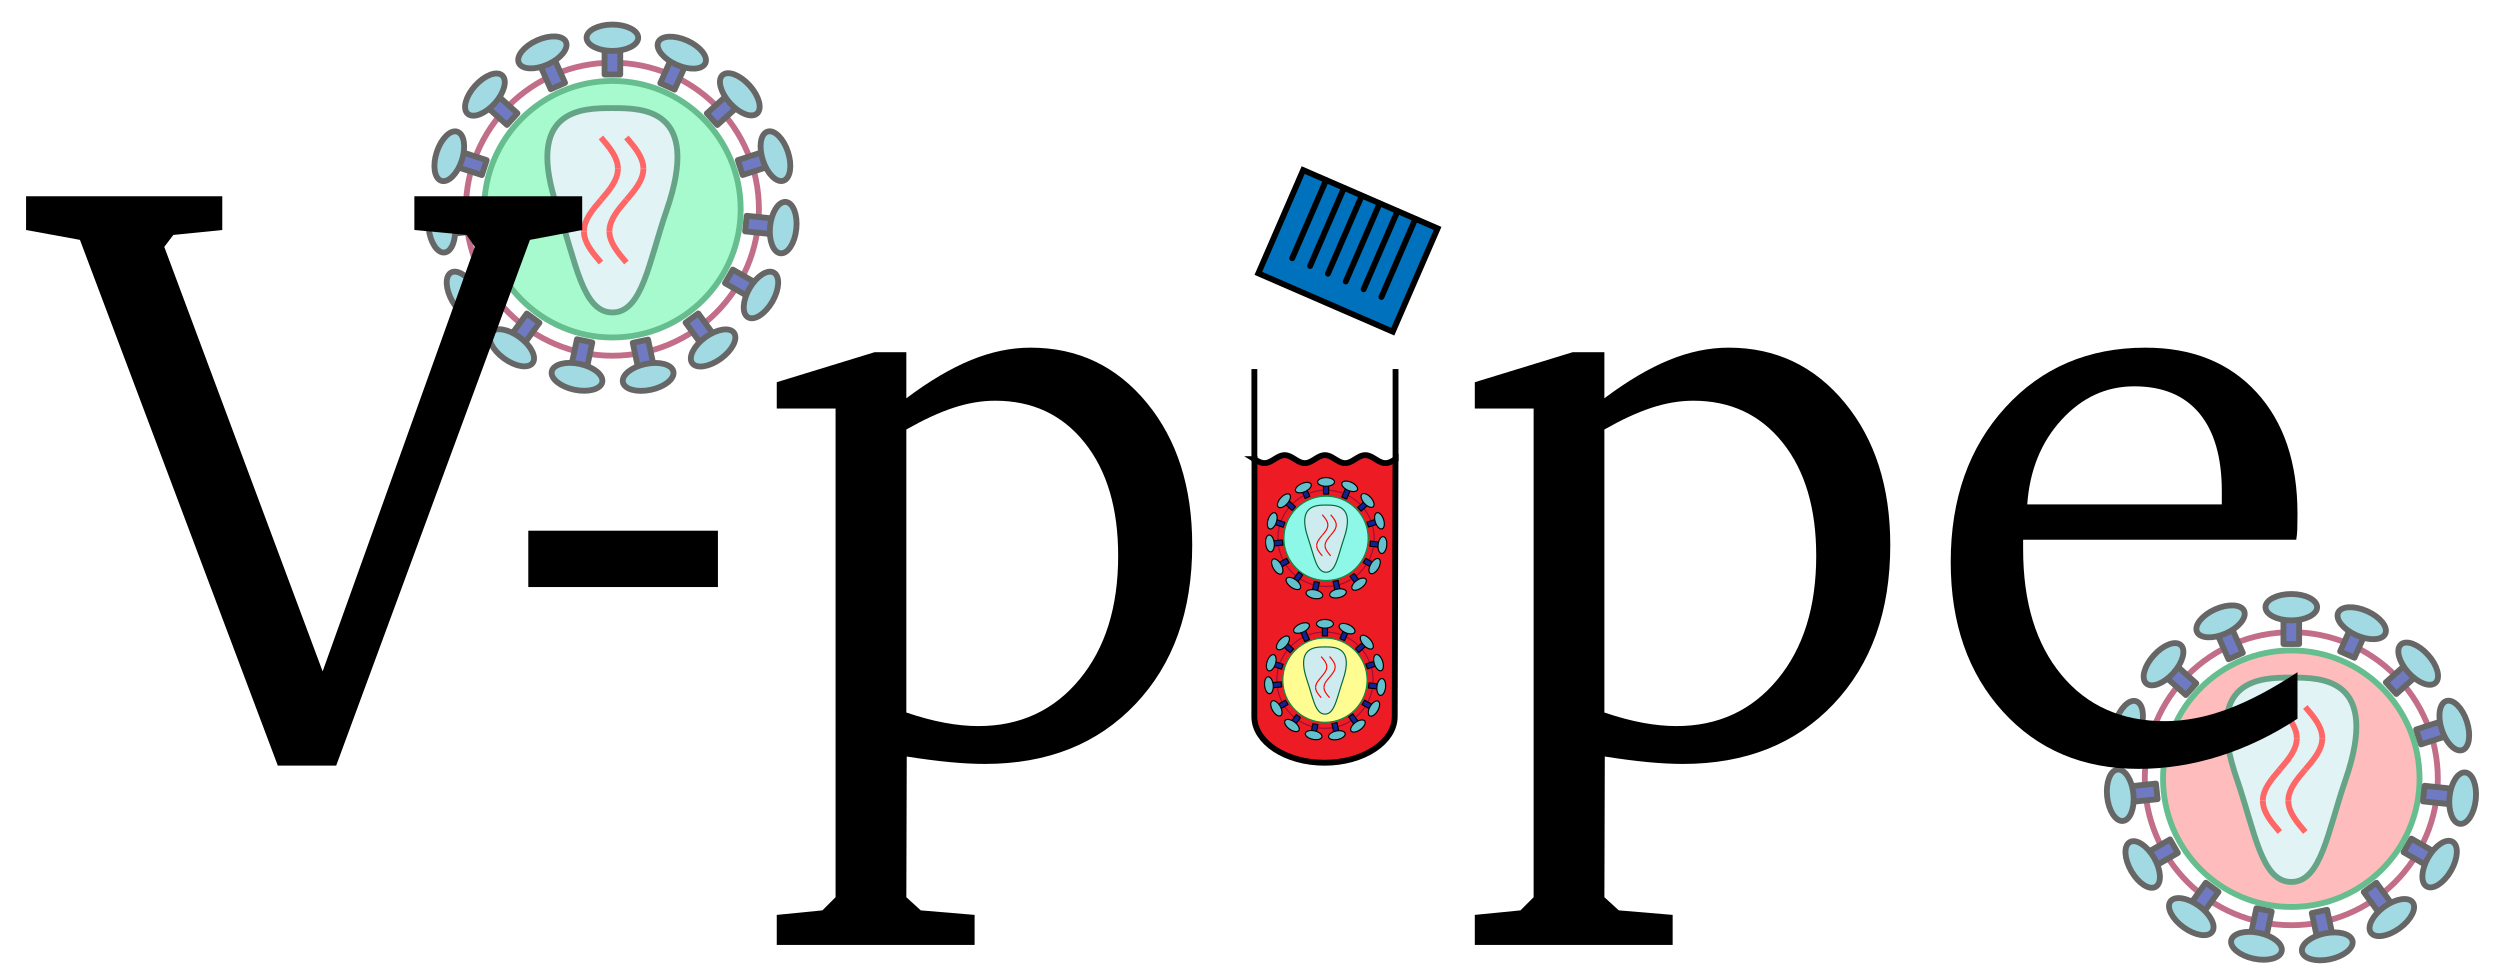 <?xml version="1.0" encoding="utf-8"?>
<!-- Generator: Adobe Illustrator 16.0.4, SVG Export Plug-In . SVG Version: 6.00 Build 0)  -->
<!DOCTYPE svg PUBLIC "-//W3C//DTD SVG 1.1//EN" "http://www.w3.org/Graphics/SVG/1.1/DTD/svg11.dtd">
<svg version="1.1" id="Layer_1" xmlns="http://www.w3.org/2000/svg" xmlns:xlink="http://www.w3.org/1999/xlink" x="0px" y="0px"
	 width="213.667px" height="82.94px" viewBox="0 0 213.667 82.94" enable-background="new 0 0 213.667 82.94" xml:space="preserve">
<g opacity="0.6">
	<circle fill="#6DF7AB" stroke="#009245" stroke-width="0.5" stroke-miterlimit="10" cx="52.34" cy="17.88" r="10.963"/>
	<path fill="#CEEBEF" stroke="#006837" stroke-width="0.5" stroke-miterlimit="10" d="M56.975,17.973
		c3.015-8.734-2.075-8.734-4.635-8.734c-2.56,0-7.65,0-4.635,8.734c1.521,4.406,2.076,8.733,4.635,8.733
		C54.9,26.707,55.455,22.379,56.975,17.973z"/>
	<g>
		<path fill="none" stroke="#FF0000" stroke-width="0.5" stroke-miterlimit="10" d="M51.359,22.437
			c-0.726-0.851-1.452-1.696-1.452-2.672"/>
		<path fill="none" stroke="#FF0000" stroke-width="0.5" stroke-miterlimit="10" d="M49.907,19.765c0-0.976,0.726-1.822,1.452-2.672
			"/>
		<path fill="none" stroke="#FF0000" stroke-width="0.5" stroke-miterlimit="10" d="M51.359,17.093
			c0.726-0.851,1.452-1.697,1.452-2.673"/>
		<path fill="none" stroke="#FF0000" stroke-width="0.5" stroke-miterlimit="10" d="M52.811,14.42c0-0.976-0.726-1.821-1.452-2.672"
			/>
	</g>
	<g>
		<path fill="none" stroke="#FF0000" stroke-width="0.5" stroke-miterlimit="10" d="M53.536,22.437
			c-0.726-0.851-1.452-1.696-1.452-2.672"/>
		<path fill="none" stroke="#FF0000" stroke-width="0.5" stroke-miterlimit="10" d="M52.084,19.765c0-0.976,0.726-1.822,1.452-2.672
			"/>
		<path fill="none" stroke="#FF0000" stroke-width="0.5" stroke-miterlimit="10" d="M53.536,17.093
			c0.726-0.851,1.452-1.697,1.452-2.673"/>
		<path fill="none" stroke="#FF0000" stroke-width="0.5" stroke-miterlimit="10" d="M54.988,14.42c0-0.976-0.726-1.821-1.452-2.672"
			/>
	</g>
	<circle fill="none" stroke="#990E39" stroke-width="0.5" stroke-miterlimit="10" cx="52.34" cy="17.88" r="12.522"/>
	<g>
		
			<rect x="51.67" y="3.476" fill="#112299" stroke="#000000" stroke-width="0.5" stroke-linejoin="round" stroke-miterlimit="2" width="1.34" height="2.893"/>
		
			<ellipse fill="#63C1CE" stroke="#000000" stroke-width="0.5" stroke-miterlimit="10" cx="52.34" cy="3.226" rx="2.206" ry="1.127"/>
	</g>
	<g>
		
			<rect x="46.399" y="4.596" transform="matrix(0.914 -0.407 0.407 0.914 1.611 19.664)" fill="#112299" stroke="#000000" stroke-width="0.5" stroke-linejoin="round" stroke-miterlimit="2" width="1.34" height="2.893"/>
		
			<ellipse transform="matrix(0.913 -0.407 0.407 0.913 2.183 19.253)" fill="#63C1CE" stroke="#000000" stroke-width="0.5" stroke-miterlimit="10" cx="46.379" cy="4.493" rx="2.206" ry="1.128"/>
	</g>
	<g>
		
			<rect x="42.04" y="7.763" transform="matrix(0.669 -0.743 0.743 0.669 7.286 34.785)" fill="#112299" stroke="#000000" stroke-width="0.5" stroke-linejoin="round" stroke-miterlimit="2" width="1.34" height="2.892"/>
		
			<ellipse transform="matrix(0.669 -0.743 0.743 0.669 7.716 33.477)" fill="#63C1CE" stroke="#000000" stroke-width="0.5" stroke-miterlimit="10" cx="41.449" cy="8.075" rx="2.206" ry="1.127"/>
	</g>
	<g>
		
			<rect x="39.345" y="12.43" transform="matrix(0.309 -0.951 0.951 0.309 14.454 47.645)" fill="#112299" stroke="#000000" stroke-width="0.5" stroke-linejoin="round" stroke-miterlimit="2" width="1.34" height="2.892"/>
		
			<ellipse transform="matrix(0.309 -0.951 0.951 0.309 13.835 45.748)" fill="#63C1CE" stroke="#000000" stroke-width="0.5" stroke-miterlimit="10" cx="38.402" cy="13.352" rx="2.206" ry="1.128"/>
	</g>
	<g>
		
			<rect x="38.782" y="17.789" transform="matrix(-0.104 -0.995 0.995 -0.104 24.433 60.476)" fill="#112299" stroke="#000000" stroke-width="0.5" stroke-linejoin="round" stroke-miterlimit="2" width="1.34" height="2.892"/>
		
			<ellipse transform="matrix(-0.105 -0.995 0.995 -0.105 22.408 59.001)" fill="#63C1CE" stroke="#000000" stroke-width="0.5" stroke-miterlimit="10" cx="37.765" cy="19.413" rx="2.206" ry="1.128"/>
	</g>
	<g>
		
			<rect x="40.447" y="22.914" transform="matrix(-0.5 -0.866 0.866 -0.5 40.58 72.148)" fill="#112299" stroke="#000000" stroke-width="0.5" stroke-linejoin="round" stroke-miterlimit="2" width="1.341" height="2.892"/>
		
			<ellipse transform="matrix(-0.5 -0.866 0.866 -0.5 37.644 72.149)" fill="#63C1CE" stroke="#000000" stroke-width="0.5" stroke-miterlimit="10" cx="39.648" cy="25.208" rx="2.206" ry="1.127"/>
	</g>
	<g>
		
			<rect x="44.053" y="26.918" transform="matrix(-0.809 -0.588 0.588 -0.809 64.216 77.605)" fill="#112299" stroke="#000000" stroke-width="0.5" stroke-linejoin="round" stroke-miterlimit="2" width="1.34" height="2.892"/>
		
			<ellipse transform="matrix(-0.809 -0.588 0.588 -0.809 61.629 79.494)" fill="#63C1CE" stroke="#000000" stroke-width="0.5" stroke-miterlimit="10" cx="43.726" cy="29.737" rx="2.206" ry="1.128"/>
	</g>
	<g>
		
			<rect x="48.975" y="29.11" transform="matrix(-0.978 -0.208 0.208 -0.978 91.863 70.756)" fill="#112299" stroke="#000000" stroke-width="0.5" stroke-linejoin="round" stroke-miterlimit="2" width="1.34" height="2.892"/>
		
			<ellipse transform="matrix(-0.978 -0.208 0.208 -0.978 90.822 73.964)" fill="#63C1CE" stroke="#000000" stroke-width="0.5" stroke-miterlimit="10" cx="49.292" cy="32.215" rx="2.206" ry="1.127"/>
	</g>
	<g>
		
			<rect x="54.364" y="29.11" transform="matrix(-0.978 0.208 -0.208 -0.978 115.214 49.013)" fill="#112299" stroke="#000000" stroke-width="0.5" stroke-linejoin="round" stroke-miterlimit="2" width="1.34" height="2.892"/>
		
			<ellipse transform="matrix(-0.978 0.208 -0.208 -0.978 116.264 52.2)" fill="#63C1CE" stroke="#000000" stroke-width="0.5" stroke-miterlimit="10" cx="55.386" cy="32.215" rx="2.206" ry="1.127"/>
	</g>
	<g>
		
			<rect x="59.286" y="26.918" transform="matrix(-0.809 0.587 -0.587 -0.809 125.14 16.102)" fill="#112299" stroke="#000000" stroke-width="0.5" stroke-linejoin="round" stroke-miterlimit="2" width="1.34" height="2.892"/>
		
			<ellipse transform="matrix(-0.809 0.588 -0.588 -0.809 127.744 17.956)" fill="#63C1CE" stroke="#000000" stroke-width="0.5" stroke-miterlimit="10" cx="60.954" cy="29.737" rx="2.206" ry="1.128"/>
	</g>
	<g>
		
			<rect x="62.892" y="22.914" transform="matrix(-0.5 0.866 -0.866 -0.5 116.427 -18.521)" fill="#112299" stroke="#000000" stroke-width="0.5" stroke-linejoin="round" stroke-miterlimit="2" width="1.341" height="2.893"/>
		
			<ellipse transform="matrix(-0.5 0.866 -0.866 -0.5 119.382 -18.502)" fill="#63C1CE" stroke="#000000" stroke-width="0.5" stroke-miterlimit="10" cx="65.031" cy="25.208" rx="2.206" ry="1.128"/>
	</g>
	<g>
		
			<rect x="64.557" y="17.789" transform="matrix(-0.105 0.995 -0.995 -0.105 91.177 -43.623)" fill="#112299" stroke="#000000" stroke-width="0.5" stroke-linejoin="round" stroke-miterlimit="2" width="1.34" height="2.892"/>
		
			<ellipse transform="matrix(-0.104 0.995 -0.995 -0.104 93.212 -45.106)" fill="#63C1CE" stroke="#000000" stroke-width="0.5" stroke-miterlimit="10" cx="66.914" cy="19.413" rx="2.206" ry="1.127"/>
	</g>
	<g>
		
			<rect x="63.994" y="12.43" transform="matrix(0.309 0.951 -0.951 0.309 57.857 -51.909)" fill="#112299" stroke="#000000" stroke-width="0.5" stroke-linejoin="round" stroke-miterlimit="2" width="1.34" height="2.892"/>
		
			<ellipse transform="matrix(0.309 0.951 -0.951 0.309 58.493 -53.807)" fill="#63C1CE" stroke="#000000" stroke-width="0.5" stroke-miterlimit="10" cx="66.277" cy="13.352" rx="2.206" ry="1.128"/>
	</g>
	<g>
		
			<rect x="61.3" y="7.763" transform="matrix(0.669 0.743 -0.743 0.669 27.32 -42.987)" fill="#112299" stroke="#000000" stroke-width="0.5" stroke-linejoin="round" stroke-miterlimit="2" width="1.34" height="2.893"/>
		
			<ellipse transform="matrix(0.669 0.743 -0.743 0.669 26.927 -44.321)" fill="#63C1CE" stroke="#000000" stroke-width="0.5" stroke-miterlimit="10" cx="63.23" cy="8.075" rx="2.206" ry="1.127"/>
	</g>
	<g>
		
			<rect x="56.94" y="4.596" transform="matrix(0.914 0.407 -0.407 0.914 7.437 -22.907)" fill="#112299" stroke="#000000" stroke-width="0.5" stroke-linejoin="round" stroke-miterlimit="2" width="1.34" height="2.893"/>
		
			<ellipse transform="matrix(0.913 0.407 -0.407 0.913 6.871 -23.33)" fill="#63C1CE" stroke="#000000" stroke-width="0.5" stroke-miterlimit="10" cx="58.3" cy="4.493" rx="2.206" ry="1.128"/>
	</g>
</g>
<g opacity="0.6">
	<circle fill="#FF8F8F" stroke="#009245" stroke-width="0.5" stroke-miterlimit="10" cx="195.83" cy="66.552" r="10.962"/>
	<path fill="#CEEBEF" stroke="#006837" stroke-width="0.5" stroke-miterlimit="10" d="M200.465,66.645
		c3.015-8.734-2.075-8.734-4.635-8.734s-7.65,0-4.635,8.734c1.521,4.406,2.075,8.733,4.635,8.733S198.944,71.051,200.465,66.645z"/>
	<g>
		<path fill="none" stroke="#FF0000" stroke-width="0.5" stroke-miterlimit="10" d="M194.849,71.108
			c-0.726-0.851-1.452-1.697-1.452-2.672"/>
		<path fill="none" stroke="#FF0000" stroke-width="0.5" stroke-miterlimit="10" d="M193.397,68.437
			c0-0.976,0.726-1.822,1.452-2.673"/>
		<path fill="none" stroke="#FF0000" stroke-width="0.5" stroke-miterlimit="10" d="M194.849,65.764
			c0.726-0.851,1.452-1.696,1.452-2.672"/>
		<path fill="none" stroke="#FF0000" stroke-width="0.5" stroke-miterlimit="10" d="M196.3,63.092c0-0.976-0.726-1.821-1.452-2.672"
			/>
	</g>
	<g>
		<path fill="none" stroke="#FF0000" stroke-width="0.5" stroke-miterlimit="10" d="M197.026,71.108
			c-0.726-0.851-1.452-1.697-1.452-2.672"/>
		<path fill="none" stroke="#FF0000" stroke-width="0.5" stroke-miterlimit="10" d="M195.574,68.437
			c0-0.976,0.726-1.822,1.452-2.673"/>
		<path fill="none" stroke="#FF0000" stroke-width="0.5" stroke-miterlimit="10" d="M197.026,65.764
			c0.726-0.851,1.452-1.696,1.452-2.672"/>
		<path fill="none" stroke="#FF0000" stroke-width="0.5" stroke-miterlimit="10" d="M198.478,63.092
			c0-0.976-0.726-1.821-1.452-2.672"/>
	</g>
	<circle fill="none" stroke="#990E39" stroke-width="0.5" stroke-miterlimit="10" cx="195.83" cy="66.552" r="12.522"/>
	<g>
		
			<rect x="195.16" y="52.147" fill="#112299" stroke="#000000" stroke-width="0.5" stroke-linejoin="round" stroke-miterlimit="2" width="1.34" height="2.892"/>
		
			<ellipse fill="#63C1CE" stroke="#000000" stroke-width="0.5" stroke-miterlimit="10" cx="195.83" cy="51.896" rx="2.206" ry="1.128"/>
	</g>
	<g>
		
			<rect x="189.889" y="53.267" transform="matrix(0.913 -0.407 0.407 0.913 -5.763 82.356)" fill="#112299" stroke="#000000" stroke-width="0.5" stroke-linejoin="round" stroke-miterlimit="2" width="1.34" height="2.893"/>
		
			<ellipse transform="matrix(0.913 -0.407 0.407 0.913 -5.206 81.844)" fill="#63C1CE" stroke="#000000" stroke-width="0.5" stroke-miterlimit="10" cx="189.869" cy="53.164" rx="2.206" ry="1.127"/>
	</g>
	<g>
		
			<rect x="185.53" y="56.435" transform="matrix(0.669 -0.743 0.743 0.669 18.616 157.562)" fill="#112299" stroke="#000000" stroke-width="0.5" stroke-linejoin="round" stroke-miterlimit="2" width="1.34" height="2.892"/>
		
			<ellipse transform="matrix(0.669 -0.743 0.743 0.669 19.023 156.216)" fill="#63C1CE" stroke="#000000" stroke-width="0.5" stroke-miterlimit="10" cx="184.939" cy="56.746" rx="2.206" ry="1.128"/>
	</g>
	<g>
		
			<rect x="182.835" y="61.101" transform="matrix(0.309 -0.951 0.951 0.309 67.315 217.745)" fill="#112299" stroke="#000000" stroke-width="0.5" stroke-linejoin="round" stroke-miterlimit="2" width="1.34" height="2.893"/>
		
			<ellipse transform="matrix(0.309 -0.951 0.951 0.309 66.692 215.843)" fill="#63C1CE" stroke="#000000" stroke-width="0.5" stroke-miterlimit="10" cx="181.892" cy="62.023" rx="2.206" ry="1.128"/>
	</g>
	<g>
		
			<rect x="182.272" y="66.46" transform="matrix(-0.105 -0.995 0.995 -0.105 134.535 256.945)" fill="#112299" stroke="#000000" stroke-width="0.5" stroke-linejoin="round" stroke-miterlimit="2" width="1.34" height="2.892"/>
		
			<ellipse transform="matrix(-0.105 -0.995 0.995 -0.105 132.501 255.465)" fill="#63C1CE" stroke="#000000" stroke-width="0.5" stroke-miterlimit="10" cx="181.255" cy="68.083" rx="2.206" ry="1.128"/>
	</g>
	<g>
		
			<rect x="183.937" y="71.585" transform="matrix(-0.5 -0.866 0.866 -0.5 213.606 269.429)" fill="#112299" stroke="#000000" stroke-width="0.5" stroke-linejoin="round" stroke-miterlimit="2" width="1.341" height="2.892"/>
		
			<ellipse transform="matrix(-0.5 -0.866 0.866 -0.5 210.719 269.422)" fill="#63C1CE" stroke="#000000" stroke-width="0.5" stroke-miterlimit="10" cx="183.138" cy="73.879" rx="2.206" ry="1.128"/>
	</g>
	<g>
		
			<rect x="187.542" y="75.589" transform="matrix(-0.809 -0.588 0.588 -0.809 295.182 249.997)" fill="#112299" stroke="#000000" stroke-width="0.5" stroke-linejoin="round" stroke-miterlimit="2" width="1.341" height="2.892"/>
		
			<ellipse transform="matrix(-0.809 -0.588 0.588 -0.809 292.635 251.856)" fill="#63C1CE" stroke="#000000" stroke-width="0.5" stroke-miterlimit="10" cx="187.215" cy="78.408" rx="2.206" ry="1.128"/>
	</g>
	<g>
		
			<rect x="192.465" y="77.781" transform="matrix(-0.978 -0.208 0.208 -0.978 365.607 196.835)" fill="#112299" stroke="#000000" stroke-width="0.5" stroke-linejoin="round" stroke-miterlimit="2" width="1.34" height="2.892"/>
		
			<ellipse transform="matrix(-0.978 -0.208 0.208 -0.978 364.569 200.04)" fill="#63C1CE" stroke="#000000" stroke-width="0.5" stroke-miterlimit="10" cx="192.783" cy="80.887" rx="2.206" ry="1.127"/>
	</g>
	<g>
		
			<rect x="197.853" y="77.781" transform="matrix(-0.978 0.208 -0.208 -0.978 409.172 115.502)" fill="#112299" stroke="#000000" stroke-width="0.5" stroke-linejoin="round" stroke-miterlimit="2" width="1.34" height="2.892"/>
		
			<ellipse transform="matrix(-0.978 0.208 -0.208 -0.978 410.23 118.624)" fill="#63C1CE" stroke="#000000" stroke-width="0.5" stroke-miterlimit="10" cx="198.876" cy="80.887" rx="2.206" ry="1.127"/>
	</g>
	<g>
		
			<rect x="202.776" y="75.589" transform="matrix(-0.809 0.588 -0.588 -0.809 413.3 19.709)" fill="#112299" stroke="#000000" stroke-width="0.5" stroke-linejoin="round" stroke-miterlimit="2" width="1.34" height="2.892"/>
		
			<ellipse transform="matrix(-0.809 0.588 -0.588 -0.809 415.921 21.641)" fill="#63C1CE" stroke="#000000" stroke-width="0.5" stroke-miterlimit="10" cx="204.444" cy="78.408" rx="2.206" ry="1.128"/>
	</g>
	<g>
		
			<rect x="206.382" y="71.585" transform="matrix(-0.5 0.866 -0.866 -0.5 373.783 -69.815)" fill="#112299" stroke="#000000" stroke-width="0.5" stroke-linejoin="round" stroke-miterlimit="2" width="1.341" height="2.892"/>
		
			<ellipse transform="matrix(-0.5 0.866 -0.866 -0.5 376.745 -69.787)" fill="#63C1CE" stroke="#000000" stroke-width="0.5" stroke-miterlimit="10" cx="208.521" cy="73.879" rx="2.206" ry="1.127"/>
	</g>
	<g>
		
			<rect x="208.047" y="66.461" transform="matrix(-0.105 0.995 -0.995 -0.105 298.074 -132.567)" fill="#112299" stroke="#000000" stroke-width="0.5" stroke-linejoin="round" stroke-miterlimit="2" width="1.34" height="2.892"/>
		
			<ellipse transform="matrix(-0.104 0.995 -0.995 -0.104 300.098 -134.056)" fill="#63C1CE" stroke="#000000" stroke-width="0.5" stroke-miterlimit="10" cx="210.404" cy="68.083" rx="2.206" ry="1.128"/>
	</g>
	<g>
		
			<rect x="207.484" y="61.102" transform="matrix(0.309 0.951 -0.951 0.309 203.245 -154.745)" fill="#112299" stroke="#000000" stroke-width="0.5" stroke-linejoin="round" stroke-miterlimit="2" width="1.34" height="2.892"/>
		
			<ellipse transform="matrix(0.309 0.951 -0.951 0.309 203.927 -156.643)" fill="#63C1CE" stroke="#000000" stroke-width="0.5" stroke-miterlimit="10" cx="209.768" cy="62.023" rx="2.206" ry="1.128"/>
	</g>
	<g>
		
			<rect x="204.79" y="56.435" transform="matrix(0.669 0.743 -0.743 0.669 110.985 -133.531)" fill="#112299" stroke="#000000" stroke-width="0.5" stroke-linejoin="round" stroke-miterlimit="2" width="1.34" height="2.892"/>
		
			<ellipse transform="matrix(0.669 0.743 -0.743 0.669 110.541 -134.834)" fill="#63C1CE" stroke="#000000" stroke-width="0.5" stroke-miterlimit="10" cx="206.72" cy="56.746" rx="2.206" ry="1.128"/>
	</g>
	<g>
		
			<rect x="200.43" y="53.267" transform="matrix(0.914 0.406 -0.406 0.914 39.612 -77.031)" fill="#112299" stroke="#000000" stroke-width="0.5" stroke-linejoin="round" stroke-miterlimit="2" width="1.34" height="2.893"/>
		
			<ellipse transform="matrix(0.914 0.407 -0.407 0.914 39.051 -77.457)" fill="#63C1CE" stroke="#000000" stroke-width="0.5" stroke-miterlimit="10" cx="201.79" cy="53.164" rx="2.206" ry="1.127"/>
	</g>
</g>
<g>
	<path fill="#ED1C24" stroke="#000000" stroke-width="0.5" stroke-linecap="round" stroke-miterlimit="10" d="M107.207,39.239
		c0,0,0.088,0.055,0.122,0.075c0.034,0.021,0.087,0.053,0.122,0.071c0.034,0.019,0.087,0.048,0.121,0.064
		c0.034,0.016,0.088,0.04,0.122,0.054c0.034,0.013,0.088,0.031,0.122,0.041s0.088,0.021,0.122,0.026
		c0.034,0.005,0.087,0.009,0.122,0.01c0.034,0,0.088-0.003,0.122-0.007s0.088-0.015,0.122-0.024
		c0.034-0.008,0.088-0.025,0.123-0.038c0.033-0.013,0.087-0.036,0.121-0.052c0.034-0.016,0.088-0.044,0.122-0.062
		c0.034-0.019,0.088-0.051,0.122-0.07c0.034-0.021,0.088-0.054,0.122-0.075c0.034-0.021,0.088-0.055,0.122-0.075
		c0.034-0.021,0.088-0.053,0.122-0.073c0.034-0.019,0.088-0.048,0.122-0.065c0.034-0.017,0.088-0.042,0.122-0.056
		c0.034-0.014,0.088-0.033,0.122-0.042s0.088-0.023,0.122-0.028s0.088-0.011,0.122-0.012s0.087,0.001,0.122,0.004
		c0.034,0.004,0.087,0.013,0.122,0.021c0.034,0.008,0.088,0.024,0.122,0.037c0.034,0.012,0.088,0.035,0.123,0.05
		c0.033,0.016,0.088,0.043,0.122,0.061c0.034,0.019,0.088,0.05,0.122,0.07c0.034,0.02,0.088,0.053,0.122,0.074
		s0.088,0.055,0.122,0.075s0.088,0.053,0.122,0.073c0.034,0.019,0.088,0.049,0.123,0.067c0.034,0.017,0.087,0.042,0.121,0.057
		c0.034,0.014,0.088,0.035,0.122,0.045c0.034,0.01,0.088,0.024,0.122,0.03s0.088,0.013,0.122,0.015c0.034,0.001,0.088,0,0.122-0.002
		s0.088-0.012,0.122-0.019c0.034-0.007,0.088-0.022,0.122-0.034c0.034-0.012,0.087-0.034,0.121-0.048
		c0.035-0.015,0.088-0.042,0.123-0.06c0.033-0.018,0.088-0.049,0.122-0.069c0.034-0.02,0.088-0.053,0.122-0.074
		c0.034-0.021,0.087-0.055,0.122-0.075c0.034-0.021,0.088-0.054,0.122-0.073s0.088-0.05,0.122-0.068
		c0.034-0.017,0.088-0.044,0.122-0.059c0.033-0.015,0.087-0.036,0.122-0.047c0.034-0.011,0.088-0.026,0.122-0.032
		c0.034-0.007,0.088-0.015,0.122-0.017s0.088-0.002,0.122,0s0.088,0.01,0.122,0.016c0.034,0.007,0.087,0.021,0.122,0.033
		c0.034,0.011,0.088,0.032,0.122,0.046c0.034,0.015,0.088,0.041,0.122,0.059c0.034,0.018,0.088,0.048,0.122,0.067
		s0.088,0.053,0.122,0.073c0.034,0.021,0.088,0.055,0.122,0.075c0.034,0.021,0.088,0.055,0.122,0.074
		c0.034,0.02,0.088,0.051,0.122,0.069c0.034,0.018,0.087,0.044,0.121,0.06c0.035,0.015,0.088,0.037,0.122,0.049
		c0.034,0.011,0.088,0.027,0.122,0.035c0.034,0.007,0.088,0.016,0.122,0.019c0.034,0.003,0.088,0.004,0.122,0.003
		c0.034-0.002,0.088-0.008,0.122-0.014c0.034-0.006,0.088-0.02,0.122-0.03c0.034-0.011,0.088-0.031,0.123-0.045
		c0.033-0.014,0.087-0.04,0.121-0.057c0.035-0.017,0.088-0.047,0.122-0.066c0.034-0.02,0.088-0.052,0.122-0.073
		s0.088-0.055,0.122-0.075c0.034-0.021,0.088-0.055,0.122-0.074c0.034-0.021,0.087-0.052,0.122-0.07
		c0.034-0.019,0.088-0.046,0.122-0.062c0.034-0.016,0.088-0.039,0.122-0.051c0.034-0.012,0.088-0.029,0.123-0.037
		c0.033-0.008,0.087-0.018,0.121-0.021c0.034-0.004,0.088-0.006,0.122-0.005s0.088,0.006,0.122,0.011
		c0.034,0.006,0.088,0.018,0.122,0.028s0.087,0.029,0.121,0.043c0.035,0.013,0.088,0.039,0.123,0.055
		c0.033,0.017,0.088,0.046,0.122,0.065c0.034,0.02,0.088,0.052,0.122,0.072s0.088,0.054,0.122,0.075
		c0.034,0.021,0.088,0.054,0.122,0.074c0.034,0.021,0.088,0.053,0.122,0.071c0.034,0.019,0.088,0.047,0.122,0.063
		c0.034,0.016,0.088,0.04,0.121,0.052c0.035,0.012,0.088,0.03,0.122,0.039c0.034,0.009,0.088,0.02,0.122,0.024
		c0.034,0.004,0.088,0.007,0.122,0.007c0.034,0,0.088-0.005,0.122-0.009c0.034-0.005,0.088-0.017,0.122-0.025
		c0.034-0.009,0.088-0.027,0.122-0.041s0.088-0.038,0.122-0.054c0.034-0.016,0.088-0.045,0.122-0.064
		c0.034-0.019,0.088-0.051,0.122-0.071c0.034-0.021,0.122-0.075,0.122-0.075l-0.066,22c0,2.18-2.687,3.948-6,3.948s-6-1.768-6-3.948
		V39.239z"/>
	
		<line fill="none" stroke="#000000" stroke-width="0.5" stroke-miterlimit="10" x1="107.207" y1="39.416" x2="107.207" y2="31.542"/>
	
		<line fill="none" stroke="#000000" stroke-width="0.5" stroke-miterlimit="10" x1="119.273" y1="39.418" x2="119.273" y2="31.542"/>
</g>
<g>
	
		<rect x="108.964" y="16.673" transform="matrix(0.917 0.398 -0.398 0.917 18.094 -44.12)" fill="#0071BC" stroke="#000000" stroke-width="0.5" stroke-linecap="round" stroke-miterlimit="10" width="12.528" height="9.625"/>
	
		<line fill="none" stroke="#000000" stroke-width="0.5" stroke-linecap="round" stroke-miterlimit="10" x1="113.333" y1="15.416" x2="110.443" y2="22.072"/>
	
		<line fill="none" stroke="#000000" stroke-width="0.5" stroke-linecap="round" stroke-miterlimit="10" x1="116.384" y1="16.74" x2="113.493" y2="23.396"/>
	
		<line fill="none" stroke="#000000" stroke-width="0.5" stroke-linecap="round" stroke-miterlimit="10" x1="119.434" y1="18.065" x2="116.544" y2="24.722"/>
	
		<line fill="none" stroke="#000000" stroke-width="0.5" stroke-linecap="round" stroke-miterlimit="10" x1="117.907" y1="17.402" x2="115.017" y2="24.059"/>
	
		<line fill="none" stroke="#000000" stroke-width="0.5" stroke-linecap="round" stroke-miterlimit="10" x1="120.958" y1="18.727" x2="118.067" y2="25.383"/>
	
		<line fill="none" stroke="#000000" stroke-width="0.5" stroke-linecap="round" stroke-miterlimit="10" x1="114.86" y1="16.078" x2="111.969" y2="22.735"/>
</g>
<g>
	<circle fill="#FFFC92" stroke="#009245" stroke-width="0.1" stroke-miterlimit="10" cx="113.24" cy="58.131" r="3.603"/>
	<path fill="#CEEBEF" stroke="#006837" stroke-width="0.1" stroke-miterlimit="10" d="M114.763,58.162
		c0.991-2.871-0.682-2.871-1.524-2.871c-0.841,0-2.514,0-1.523,2.871c0.5,1.448,0.682,2.871,1.523,2.871
		C114.081,61.032,114.263,59.61,114.763,58.162z"/>
	<g>
		<path fill="none" stroke="#FF0000" stroke-width="0.1" stroke-miterlimit="10" d="M112.917,59.629
			c-0.239-0.28-0.477-0.558-0.477-0.878"/>
		<path fill="none" stroke="#FF0000" stroke-width="0.1" stroke-miterlimit="10" d="M112.44,58.75c0-0.32,0.238-0.599,0.477-0.878"
			/>
		<path fill="none" stroke="#FF0000" stroke-width="0.1" stroke-miterlimit="10" d="M112.917,57.873
			c0.239-0.28,0.477-0.558,0.477-0.878"/>
		<path fill="none" stroke="#FF0000" stroke-width="0.1" stroke-miterlimit="10" d="M113.394,56.994c0-0.32-0.238-0.599-0.477-0.878
			"/>
	</g>
	<g>
		<path fill="none" stroke="#FF0000" stroke-width="0.1" stroke-miterlimit="10" d="M113.633,59.629
			c-0.239-0.28-0.477-0.558-0.477-0.878"/>
		<path fill="none" stroke="#FF0000" stroke-width="0.1" stroke-miterlimit="10" d="M113.156,58.75c0-0.32,0.238-0.599,0.477-0.878"
			/>
		<path fill="none" stroke="#FF0000" stroke-width="0.1" stroke-miterlimit="10" d="M113.633,57.872
			c0.238-0.279,0.477-0.558,0.477-0.878"/>
		<path fill="none" stroke="#FF0000" stroke-width="0.1" stroke-miterlimit="10" d="M114.11,56.994c0-0.32-0.239-0.599-0.477-0.878"
			/>
	</g>
	<circle fill="none" stroke="#990E39" stroke-width="0.1" stroke-miterlimit="10" cx="113.24" cy="58.131" r="4.116"/>
	<g>
		
			<rect x="113.019" y="53.397" fill="#112299" stroke="#000000" stroke-width="0.1" stroke-linejoin="round" stroke-miterlimit="2" width="0.44" height="0.951"/>
		
			<ellipse fill="#63C1CE" stroke="#000000" stroke-width="0.1" stroke-miterlimit="10" cx="113.239" cy="53.314" rx="0.725" ry="0.371"/>
	</g>
	<g>
		
			<rect x="111.287" y="53.765" transform="matrix(0.914 -0.406 0.406 0.914 -12.42 50.004)" fill="#112299" stroke="#000000" stroke-width="0.1" stroke-linejoin="round" stroke-miterlimit="2" width="0.441" height="0.951"/>
		
			<ellipse transform="matrix(0.913 -0.407 0.407 0.913 -12.234 49.91)" fill="#63C1CE" stroke="#000000" stroke-width="0.1" stroke-miterlimit="10" cx="111.28" cy="53.731" rx="0.725" ry="0.371"/>
	</g>
	<g>
		
			<rect x="109.854" y="54.806" transform="matrix(0.669 -0.743 0.743 0.669 -4.655 100.108)" fill="#112299" stroke="#000000" stroke-width="0.1" stroke-linejoin="round" stroke-miterlimit="2" width="0.441" height="0.95"/>
		
			<ellipse transform="matrix(0.669 -0.743 0.743 0.669 -4.509 99.692)" fill="#63C1CE" stroke="#000000" stroke-width="0.1" stroke-miterlimit="10" cx="109.66" cy="54.908" rx="0.725" ry="0.37"/>
	</g>
	<g>
		
			<rect x="108.968" y="56.34" transform="matrix(0.308 -0.951 0.951 0.308 21.484 143.175)" fill="#112299" stroke="#000000" stroke-width="0.1" stroke-linejoin="round" stroke-miterlimit="2" width="0.44" height="0.951"/>
		
			<ellipse transform="matrix(0.309 -0.951 0.951 0.309 21.208 142.476)" fill="#63C1CE" stroke="#000000" stroke-width="0.1" stroke-miterlimit="10" cx="108.658" cy="56.643" rx="0.725" ry="0.371"/>
	</g>
	<g>
		
			<rect x="108.783" y="58.101" transform="matrix(-0.104 -0.995 0.995 -0.104 62.093 173.086)" fill="#112299" stroke="#000000" stroke-width="0.1" stroke-linejoin="round" stroke-miterlimit="2" width="0.441" height="0.95"/>
		
			<ellipse transform="matrix(-0.105 -0.995 0.995 -0.105 61.495 172.629)" fill="#63C1CE" stroke="#000000" stroke-width="0.1" stroke-miterlimit="10" cx="108.449" cy="58.635" rx="0.725" ry="0.37"/>
	</g>
	<g>
		
			<rect x="109.331" y="59.785" transform="matrix(-0.5 -0.866 0.866 -0.5 112.15 185.265)" fill="#112299" stroke="#000000" stroke-width="0.1" stroke-linejoin="round" stroke-miterlimit="2" width="0.44" height="0.951"/>
		
			<ellipse transform="matrix(-0.5 -0.866 0.866 -0.5 111.195 185.265)" fill="#63C1CE" stroke="#000000" stroke-width="0.1" stroke-miterlimit="10" cx="109.068" cy="60.54" rx="0.725" ry="0.371"/>
	</g>
	<g>
		
			<rect x="110.515" y="61.102" transform="matrix(-0.809 -0.588 0.588 -0.809 164.065 176.513)" fill="#112299" stroke="#000000" stroke-width="0.1" stroke-linejoin="round" stroke-miterlimit="2" width="0.441" height="0.951"/>
		
			<ellipse transform="matrix(-0.809 -0.588 0.588 -0.809 163.267 177.108)" fill="#63C1CE" stroke="#000000" stroke-width="0.1" stroke-miterlimit="10" cx="110.408" cy="62.028" rx="0.725" ry="0.371"/>
	</g>
	<g>
		
			<rect x="112.134" y="61.822" transform="matrix(-0.978 -0.208 0.208 -0.978 209.252 146.648)" fill="#112299" stroke="#000000" stroke-width="0.1" stroke-linejoin="round" stroke-miterlimit="2" width="0.44" height="0.95"/>
		
			<ellipse transform="matrix(-0.978 -0.208 0.208 -0.978 208.971 147.633)" fill="#63C1CE" stroke="#000000" stroke-width="0.1" stroke-miterlimit="10" cx="112.238" cy="62.843" rx="0.725" ry="0.371"/>
	</g>
	<g>
		
			<rect x="113.904" y="61.822" transform="matrix(-0.978 0.208 -0.208 -0.978 238.721 99.464)" fill="#112299" stroke="#000000" stroke-width="0.1" stroke-linejoin="round" stroke-miterlimit="2" width="0.441" height="0.951"/>
		
			<ellipse transform="matrix(-0.978 0.208 -0.208 -0.978 239.058 100.539)" fill="#63C1CE" stroke="#000000" stroke-width="0.1" stroke-miterlimit="10" cx="114.241" cy="62.843" rx="0.725" ry="0.37"/>
	</g>
	<g>
		
			<rect x="115.523" y="61.102" transform="matrix(-0.809 0.588 -0.588 -0.809 245.565 43.29)" fill="#112299" stroke="#000000" stroke-width="0.1" stroke-linejoin="round" stroke-miterlimit="2" width="0.441" height="0.951"/>
		
			<ellipse transform="matrix(-0.809 0.588 -0.588 -0.809 246.432 43.981)" fill="#63C1CE" stroke="#000000" stroke-width="0.1" stroke-miterlimit="10" cx="116.071" cy="62.028" rx="0.725" ry="0.37"/>
	</g>
	<g>
		
			<rect x="116.708" y="59.786" transform="matrix(-0.5 0.866 -0.866 -0.5 227.586 -10.862)" fill="#112299" stroke="#000000" stroke-width="0.1" stroke-linejoin="round" stroke-miterlimit="2" width="0.44" height="0.951"/>
		
			<ellipse transform="matrix(-0.5 0.866 -0.866 -0.5 228.559 -10.851)" fill="#63C1CE" stroke="#000000" stroke-width="0.1" stroke-miterlimit="10" cx="117.411" cy="60.54" rx="0.725" ry="0.371"/>
	</g>
	<g>
		
			<rect x="117.255" y="58.101" transform="matrix(-0.104 0.995 -0.995 -0.104 187.964 -52.162)" fill="#112299" stroke="#000000" stroke-width="0.1" stroke-linejoin="round" stroke-miterlimit="2" width="0.441" height="0.951"/>
		
			<ellipse transform="matrix(-0.104 0.995 -0.995 -0.104 188.667 -52.628)" fill="#63C1CE" stroke="#000000" stroke-width="0.1" stroke-miterlimit="10" cx="118.03" cy="58.635" rx="0.725" ry="0.371"/>
	</g>
	<g>
		
			<rect x="117.07" y="56.34" transform="matrix(0.309 0.951 -0.951 0.309 135.05 -72.296)" fill="#112299" stroke="#000000" stroke-width="0.1" stroke-linejoin="round" stroke-miterlimit="2" width="0.441" height="0.951"/>
		
			<ellipse transform="matrix(0.309 0.951 -0.951 0.309 135.278 -72.915)" fill="#63C1CE" stroke="#000000" stroke-width="0.1" stroke-miterlimit="10" cx="117.82" cy="56.643" rx="0.725" ry="0.37"/>
	</g>
	<g>
		
			<rect x="116.184" y="54.806" transform="matrix(0.668 0.744 -0.744 0.668 79.716 -68.25)" fill="#112299" stroke="#000000" stroke-width="0.1" stroke-linejoin="round" stroke-miterlimit="2" width="0.44" height="0.95"/>
		
			<ellipse transform="matrix(0.669 0.743 -0.743 0.669 79.462 -68.648)" fill="#63C1CE" stroke="#000000" stroke-width="0.1" stroke-miterlimit="10" cx="116.819" cy="54.908" rx="0.725" ry="0.371"/>
	</g>
	<g>
		
			<rect x="114.751" y="53.765" transform="matrix(0.913 0.407 -0.407 0.913 32.014 -42.085)" fill="#112299" stroke="#000000" stroke-width="0.1" stroke-linejoin="round" stroke-miterlimit="2" width="0.44" height="0.951"/>
		
			<ellipse transform="matrix(0.913 0.407 -0.407 0.913 31.817 -42.213)" fill="#63C1CE" stroke="#000000" stroke-width="0.1" stroke-miterlimit="10" cx="115.198" cy="53.731" rx="0.725" ry="0.37"/>
	</g>
</g>
<g>
	<circle fill="#8DF7E8" stroke="#009245" stroke-width="0.1" stroke-miterlimit="10" cx="113.333" cy="46.008" r="3.603"/>
	<path fill="#CEEBEF" stroke="#006837" stroke-width="0.1" stroke-miterlimit="10" d="M114.857,46.038
		c0.991-2.871-0.682-2.871-1.523-2.871c-0.842,0-2.514,0-1.523,2.871c0.5,1.448,0.682,2.871,1.523,2.871
		C114.175,48.909,114.357,47.486,114.857,46.038z"/>
	<g>
		<path fill="none" stroke="#FF0000" stroke-width="0.1" stroke-miterlimit="10" d="M113.011,47.505
			c-0.239-0.28-0.477-0.558-0.477-0.878"/>
		<path fill="none" stroke="#FF0000" stroke-width="0.1" stroke-miterlimit="10" d="M112.534,46.627c0-0.32,0.238-0.599,0.477-0.878
			"/>
		<path fill="none" stroke="#FF0000" stroke-width="0.1" stroke-miterlimit="10" d="M113.011,45.749
			c0.238-0.28,0.477-0.558,0.477-0.878"/>
		<path fill="none" stroke="#FF0000" stroke-width="0.1" stroke-miterlimit="10" d="M113.488,44.871
			c0-0.321-0.239-0.599-0.477-0.878"/>
	</g>
	<g>
		<path fill="none" stroke="#FF0000" stroke-width="0.1" stroke-miterlimit="10" d="M113.727,47.505
			c-0.239-0.28-0.478-0.558-0.478-0.878"/>
		<path fill="none" stroke="#FF0000" stroke-width="0.1" stroke-miterlimit="10" d="M113.25,46.627c0-0.32,0.239-0.599,0.478-0.878"
			/>
		<path fill="none" stroke="#FF0000" stroke-width="0.1" stroke-miterlimit="10" d="M113.727,45.749
			c0.238-0.28,0.477-0.558,0.477-0.878"/>
		<path fill="none" stroke="#FF0000" stroke-width="0.1" stroke-miterlimit="10" d="M114.204,44.871
			c0-0.321-0.239-0.599-0.477-0.878"/>
	</g>
	<circle fill="none" stroke="#990E39" stroke-width="0.1" stroke-miterlimit="10" cx="113.333" cy="46.008" r="4.116"/>
	<g>
		
			<rect x="113.113" y="41.273" fill="#112299" stroke="#000000" stroke-width="0.1" stroke-linejoin="round" stroke-miterlimit="2" width="0.44" height="0.951"/>
		
			<ellipse fill="#63C1CE" stroke="#000000" stroke-width="0.1" stroke-miterlimit="10" cx="113.333" cy="41.19" rx="0.725" ry="0.371"/>
	</g>
	<g>
		
			<rect x="111.381" y="41.641" transform="matrix(0.913 -0.407 0.407 0.913 -7.481 49.049)" fill="#112299" stroke="#000000" stroke-width="0.1" stroke-linejoin="round" stroke-miterlimit="2" width="0.44" height="0.95"/>
		
			<ellipse transform="matrix(0.914 -0.406 0.406 0.914 -7.296 48.864)" fill="#63C1CE" stroke="#000000" stroke-width="0.1" stroke-miterlimit="10" cx="111.374" cy="41.607" rx="0.725" ry="0.371"/>
	</g>
	<g>
		
			<rect x="109.948" y="42.682" transform="matrix(0.67 -0.743 0.743 0.67 4.347 96.087)" fill="#112299" stroke="#000000" stroke-width="0.1" stroke-linejoin="round" stroke-miterlimit="2" width="0.44" height="0.95"/>
		
			<ellipse transform="matrix(0.669 -0.743 0.743 0.669 4.522 95.724)" fill="#63C1CE" stroke="#000000" stroke-width="0.1" stroke-miterlimit="10" cx="109.754" cy="42.784" rx="0.725" ry="0.371"/>
	</g>
	<g>
		
			<rect x="109.062" y="44.216" transform="matrix(0.309 -0.951 0.951 0.309 33.019 134.823)" fill="#112299" stroke="#000000" stroke-width="0.1" stroke-linejoin="round" stroke-miterlimit="2" width="0.441" height="0.95"/>
		
			<ellipse transform="matrix(0.309 -0.951 0.951 0.309 32.794 134.181)" fill="#63C1CE" stroke="#000000" stroke-width="0.1" stroke-miterlimit="10" cx="108.752" cy="44.519" rx="0.725" ry="0.371"/>
	</g>
	<g>
		
			<rect x="108.877" y="45.977" transform="matrix(-0.104 -0.995 0.995 -0.104 74.269 159.798)" fill="#112299" stroke="#000000" stroke-width="0.1" stroke-linejoin="round" stroke-miterlimit="2" width="0.44" height="0.95"/>
		
			<ellipse transform="matrix(-0.105 -0.995 0.995 -0.105 73.656 159.328)" fill="#63C1CE" stroke="#000000" stroke-width="0.1" stroke-miterlimit="10" cx="108.543" cy="46.511" rx="0.725" ry="0.371"/>
	</g>
	<g>
		
			<rect x="109.425" y="47.662" transform="matrix(-0.5 -0.866 0.866 -0.5 122.789 167.16)" fill="#112299" stroke="#000000" stroke-width="0.1" stroke-linejoin="round" stroke-miterlimit="2" width="0.44" height="0.95"/>
		
			<ellipse transform="matrix(-0.5 -0.866 0.866 -0.5 121.815 167.161)" fill="#63C1CE" stroke="#000000" stroke-width="0.1" stroke-miterlimit="10" cx="109.162" cy="48.416" rx="0.725" ry="0.371"/>
	</g>
	<g>
		
			<rect x="110.61" y="48.978" transform="matrix(-0.809 -0.588 0.588 -0.809 171.46 154.586)" fill="#112299" stroke="#000000" stroke-width="0.1" stroke-linejoin="round" stroke-miterlimit="2" width="0.44" height="0.951"/>
		
			<ellipse transform="matrix(-0.809 -0.588 0.588 -0.809 170.593 155.215)" fill="#63C1CE" stroke="#000000" stroke-width="0.1" stroke-miterlimit="10" cx="110.502" cy="49.905" rx="0.725" ry="0.371"/>
	</g>
	<g>
		
			<rect x="112.227" y="49.699" transform="matrix(-0.978 -0.208 0.208 -0.978 211.982 122.664)" fill="#112299" stroke="#000000" stroke-width="0.1" stroke-linejoin="round" stroke-miterlimit="2" width="0.441" height="0.95"/>
		
			<ellipse transform="matrix(-0.978 -0.207 0.207 -0.978 211.7 123.637)" fill="#63C1CE" stroke="#000000" stroke-width="0.1" stroke-miterlimit="10" cx="112.332" cy="50.719" rx="0.725" ry="0.371"/>
	</g>
	<g>
		
			<rect x="113.999" y="49.699" transform="matrix(-0.978 0.208 -0.208 -0.978 236.388 75.434)" fill="#112299" stroke="#000000" stroke-width="0.1" stroke-linejoin="round" stroke-miterlimit="2" width="0.44" height="0.95"/>
		
			<ellipse transform="matrix(-0.978 0.208 -0.208 -0.978 236.721 76.537)" fill="#63C1CE" stroke="#000000" stroke-width="0.1" stroke-miterlimit="10" cx="114.335" cy="50.719" rx="0.725" ry="0.371"/>
	</g>
	<g>
		
			<rect x="115.617" y="48.978" transform="matrix(-0.809 0.588 -0.588 -0.809 238.628 21.416)" fill="#112299" stroke="#000000" stroke-width="0.1" stroke-linejoin="round" stroke-miterlimit="2" width="0.44" height="0.951"/>
		
			<ellipse transform="matrix(-0.809 0.588 -0.588 -0.809 239.476 21.995)" fill="#63C1CE" stroke="#000000" stroke-width="0.1" stroke-miterlimit="10" cx="116.165" cy="49.905" rx="0.725" ry="0.371"/>
	</g>
	<g>
		
			<rect x="116.802" y="47.662" transform="matrix(-0.5 0.866 -0.866 -0.5 217.228 -29.13)" fill="#112299" stroke="#000000" stroke-width="0.1" stroke-linejoin="round" stroke-miterlimit="2" width="0.44" height="0.95"/>
		
			<ellipse transform="matrix(-0.5 0.866 -0.866 -0.5 218.166 -29.166)" fill="#63C1CE" stroke="#000000" stroke-width="0.1" stroke-miterlimit="10" cx="117.505" cy="48.416" rx="0.725" ry="0.371"/>
	</g>
	<g>
		
			<rect x="117.349" y="45.978" transform="matrix(-0.104 0.995 -0.995 -0.104 176.023 -65.635)" fill="#112299" stroke="#000000" stroke-width="0.1" stroke-linejoin="round" stroke-miterlimit="2" width="0.44" height="0.951"/>
		
			<ellipse transform="matrix(-0.104 0.995 -0.995 -0.104 176.714 -66.112)" fill="#63C1CE" stroke="#000000" stroke-width="0.1" stroke-miterlimit="10" cx="118.124" cy="46.511" rx="0.725" ry="0.371"/>
	</g>
	<g>
		
			<rect x="117.164" y="44.216" transform="matrix(0.309 0.951 -0.951 0.309 123.586 -80.76)" fill="#112299" stroke="#000000" stroke-width="0.1" stroke-linejoin="round" stroke-miterlimit="2" width="0.441" height="0.951"/>
		
			<ellipse transform="matrix(0.309 0.951 -0.951 0.309 123.8 -81.382)" fill="#63C1CE" stroke="#000000" stroke-width="0.1" stroke-miterlimit="10" cx="117.915" cy="44.519" rx="0.725" ry="0.371"/>
	</g>
	<g>
		
			<rect x="116.279" y="42.682" transform="matrix(0.67 0.743 -0.743 0.67 70.549 -72.268)" fill="#112299" stroke="#000000" stroke-width="0.1" stroke-linejoin="round" stroke-miterlimit="2" width="0.44" height="0.951"/>
		
			<ellipse transform="matrix(0.669 0.743 -0.743 0.669 70.455 -72.718)" fill="#63C1CE" stroke="#000000" stroke-width="0.1" stroke-miterlimit="10" cx="116.913" cy="42.784" rx="0.725" ry="0.37"/>
	</g>
	<g>
		
			<rect x="114.846" y="41.641" transform="matrix(0.914 0.406 -0.406 0.914 27.003 -43.083)" fill="#112299" stroke="#000000" stroke-width="0.1" stroke-linejoin="round" stroke-miterlimit="2" width="0.44" height="0.951"/>
		
			<ellipse transform="matrix(0.914 0.406 -0.406 0.914 26.867 -43.272)" fill="#63C1CE" stroke="#000000" stroke-width="0.1" stroke-miterlimit="10" cx="115.293" cy="41.607" rx="0.725" ry="0.371"/>
	</g>
</g>
<g>
	<path d="M2.227,16.775h16.77v2.883l-4.184,0.422l-0.773,1.02L27.574,57.38l13.008-36.281l-0.703-1.02l-4.465-0.422v-2.883h14.344
		v2.883l-4.465,0.844l-16.559,44.93h-4.992l-16.91-44.93l-4.605-0.844V16.775z"/>
	<path d="M45.152,45.357h16.207v4.816H45.152V45.357z"/>
	<path d="M66.387,80.759v-2.566l3.902-0.387l1.125-1.125V34.916h-5.027v-2.25l8.367-2.566h2.707v3.938
		c1.969-1.477,3.814-2.566,5.537-3.27s3.416-1.055,5.08-1.055c4.031,0,7.342,1.57,9.932,4.711c2.589,3.141,3.885,7.195,3.885,12.164
		c0,5.648-1.617,10.178-4.852,13.588s-7.523,5.115-12.867,5.115c-0.914,0-1.922-0.053-3.023-0.158
		c-1.102-0.105-2.32-0.264-3.656-0.475l-0.035,12.023l1.23,1.125l4.605,0.387v2.566H66.387z M77.461,60.896
		c1.172,0.399,2.268,0.691,3.287,0.879c1.02,0.188,1.974,0.281,2.865,0.281c3.562,0,6.445-1.33,8.648-3.99
		c2.203-2.66,3.305-6.182,3.305-10.564c0-4.055-0.955-7.277-2.865-9.668c-1.911-2.391-4.459-3.586-7.646-3.586
		c-1.148,0-2.333,0.199-3.551,0.598c-1.219,0.399-2.566,1.02-4.043,1.863V60.896z"/>
	<path d="M126.047,80.759v-2.566l3.902-0.387l1.125-1.125V34.916h-5.027v-2.25l8.367-2.566h2.707v3.938
		c1.969-1.477,3.814-2.566,5.537-3.27s3.416-1.055,5.08-1.055c4.031,0,7.342,1.57,9.932,4.711c2.589,3.141,3.885,7.195,3.885,12.164
		c0,5.648-1.617,10.178-4.852,13.588s-7.523,5.115-12.867,5.115c-0.914,0-1.922-0.053-3.023-0.158
		c-1.102-0.105-2.32-0.264-3.656-0.475l-0.035,12.023l1.23,1.125l4.605,0.387v2.566H126.047z M137.121,60.896
		c1.172,0.399,2.268,0.691,3.287,0.879c1.02,0.188,1.974,0.281,2.865,0.281c3.562,0,6.445-1.33,8.648-3.99
		c2.203-2.66,3.305-6.182,3.305-10.564c0-4.055-0.955-7.277-2.865-9.668c-1.911-2.391-4.459-3.586-7.646-3.586
		c-1.148,0-2.333,0.199-3.551,0.598c-1.219,0.399-2.566,1.02-4.043,1.863V60.896z"/>
	<path d="M196.359,57.451v3.973c-2.136,1.406-4.354,2.473-6.653,3.199s-4.611,1.09-6.934,1.09c-4.764,0-8.629-1.635-11.598-4.904
		c-2.968-3.27-4.452-7.529-4.452-12.779c0-5.391,1.555-9.791,4.664-13.201c3.109-3.41,7.104-5.115,11.985-5.115
		c3.989,0,7.151,1.271,9.486,3.814c2.334,2.543,3.502,6.006,3.502,10.389c0,0.586-0.006,1.032-0.018,1.336
		c-0.012,0.305-0.041,0.598-0.088,0.879H172.91v0.809c0,4.523,1.091,8.104,3.274,10.74s5.128,3.955,8.837,3.955
		c1.713,0,3.492-0.339,5.334-1.02C192.198,59.935,194.199,58.88,196.359,57.451z M189.891,43.107v-1.121
		c0-2.896-0.639-5.115-1.916-6.656c-1.278-1.541-3.135-2.312-5.572-2.312c-2.391,0-4.459,0.952-6.205,2.855
		c-1.746,1.904-2.725,4.315-2.936,7.234H189.891z"/>
</g>
<g>
</g>
<g>
</g>
<g>
</g>
<g>
</g>
<g>
</g>
</svg>
